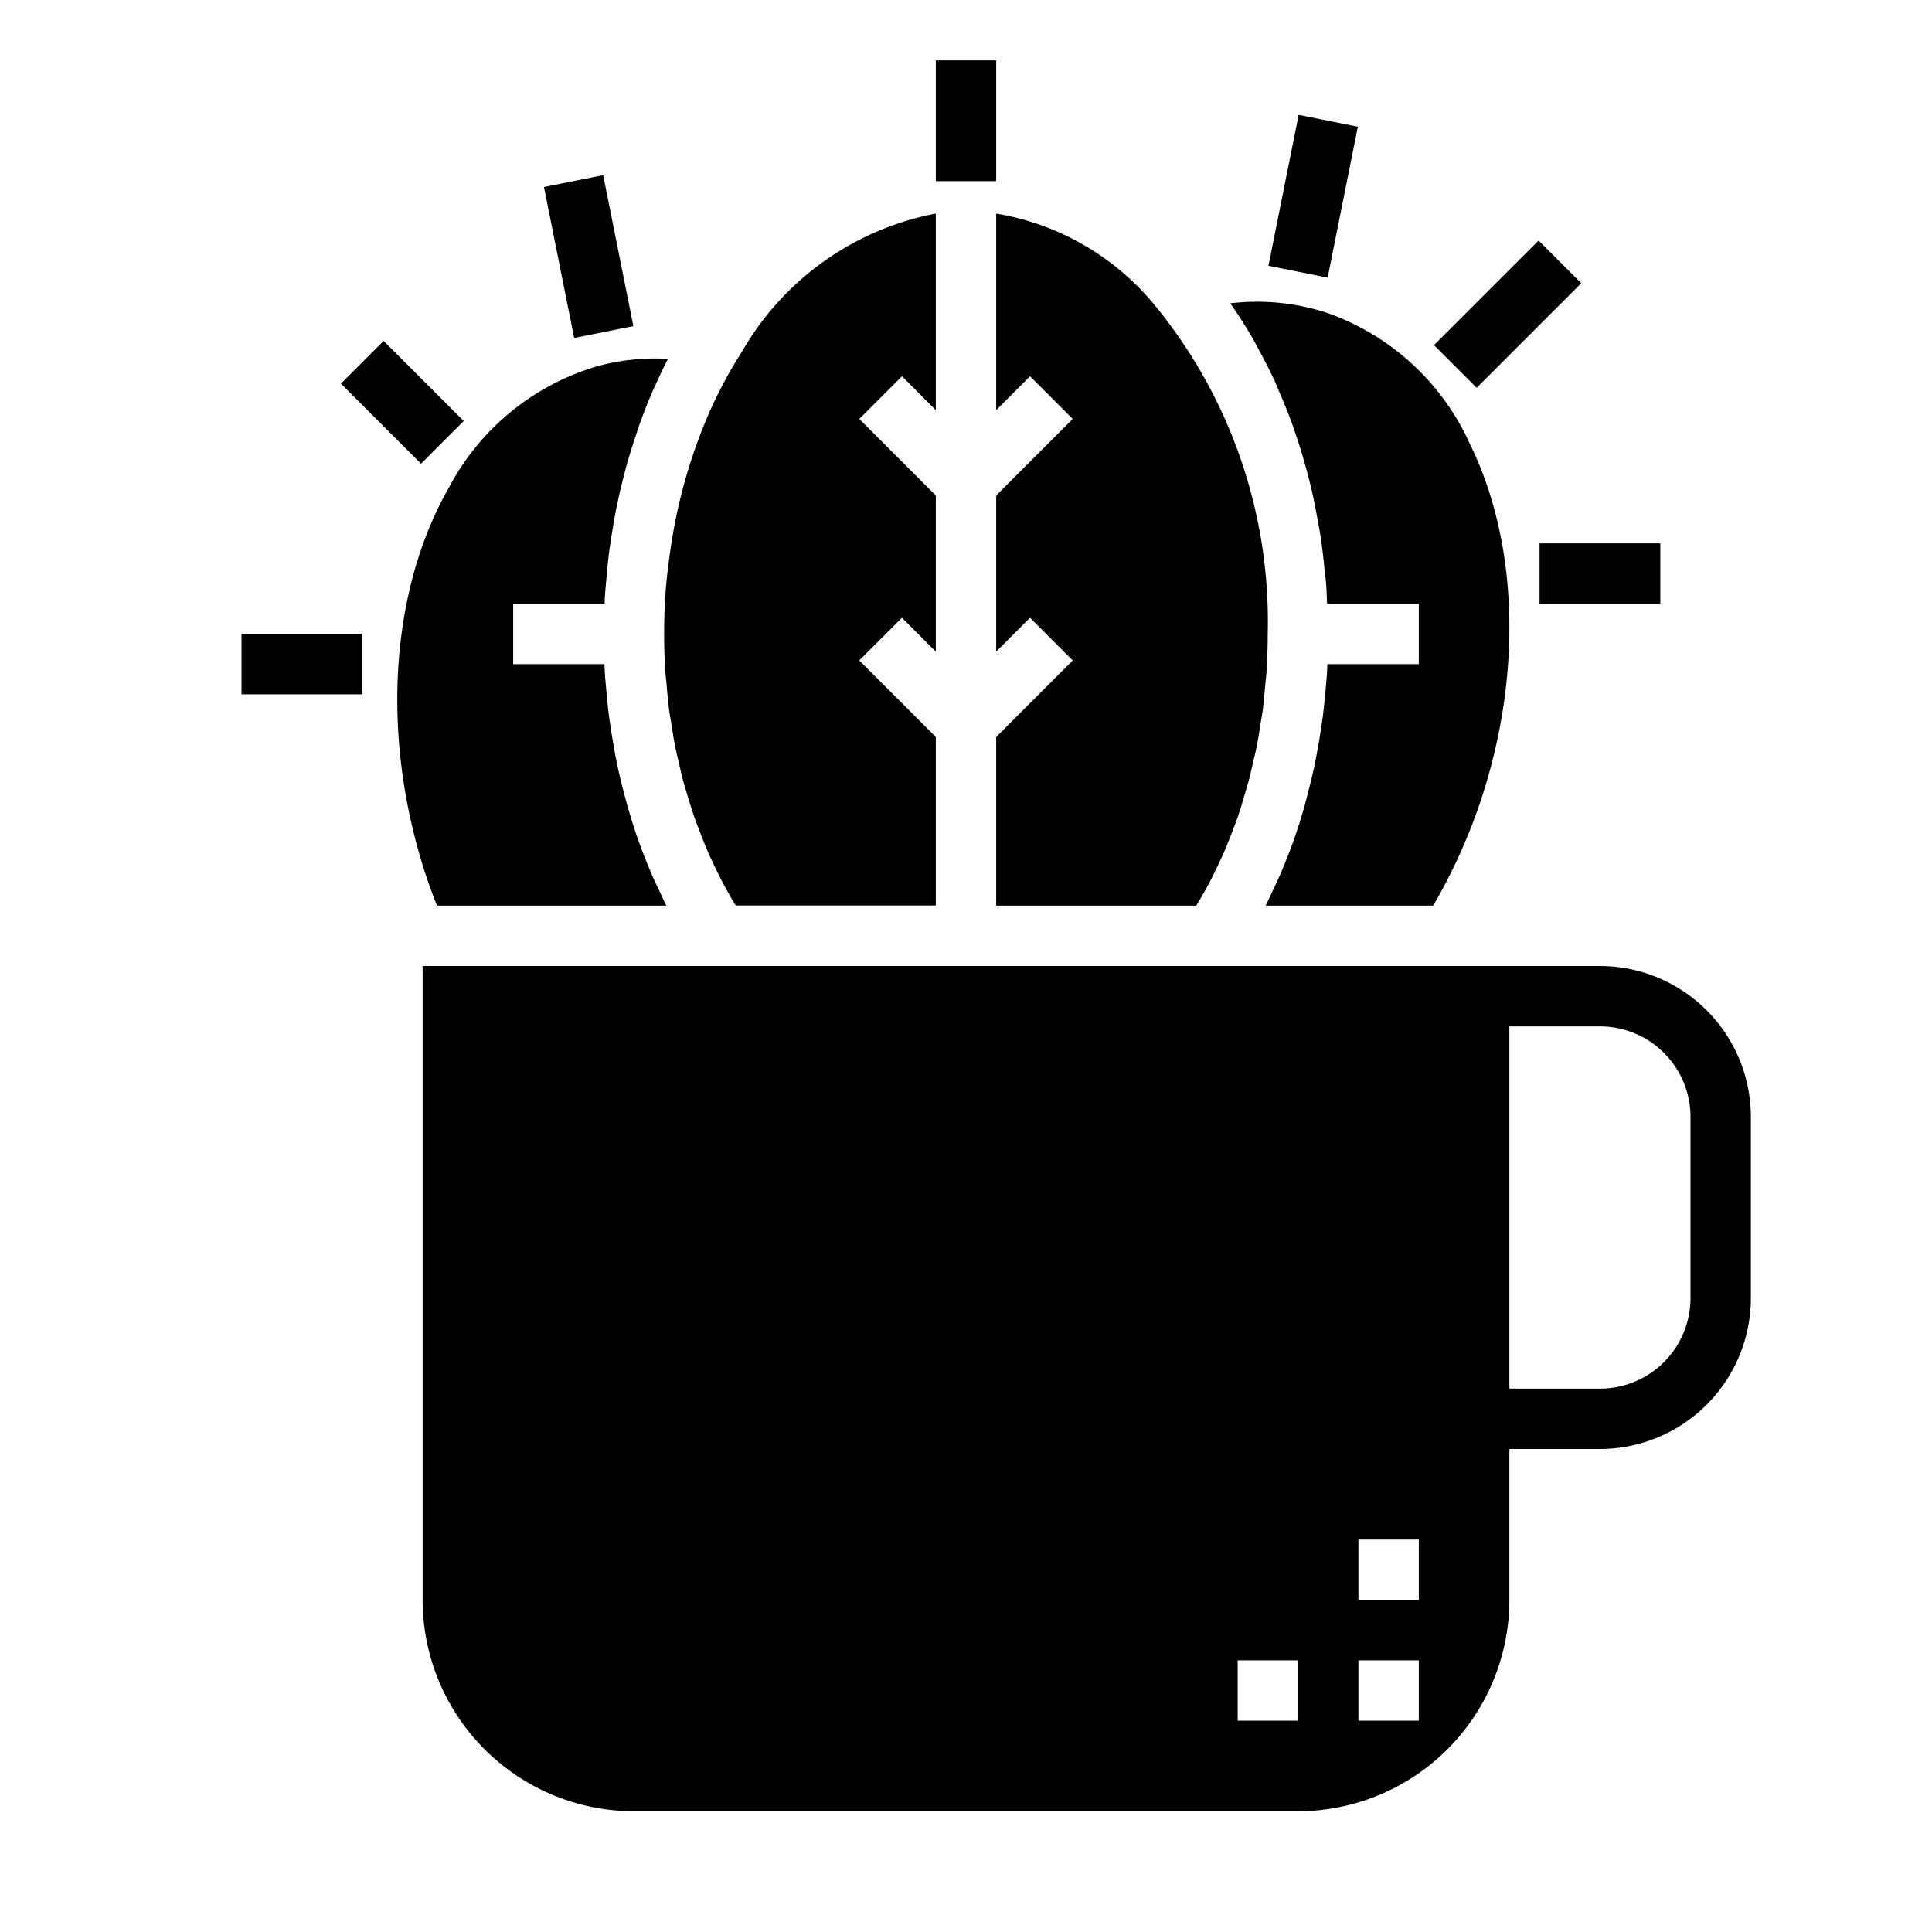 <svg xmlns="http://www.w3.org/2000/svg" viewBox="0 0 64 64" x="0px" y="0px"><g data-name="Cactus"><path d="M41.664,11.52c.19.344.373.7.541,1.057.077.166.145.339.217.509.129.3.255.606.368.919.071.193.134.39.2.586.1.3.192.611.277.923.056.205.11.41.159.619.077.32.143.644.2.971.038.2.078.407.111.614.056.36.1.724.135,1.091.018.178.043.354.057.534.017.218.022.438.033.657H47v2H43.972c-.005.115-.01.23-.017.345-.009.142-.024.282-.036.423-.026.306-.055.61-.093.912-.02.16-.044.318-.068.476-.043.288-.092.572-.146.855-.03.153-.059.3-.092.457-.066.3-.141.6-.22.9-.032.121-.06.243-.095.363-.119.415-.249.825-.393,1.226-.009.022-.019.044-.027.067q-.205.561-.445,1.1c-.053.12-.111.235-.166.352-.082.175-.159.353-.246.524h5.549A18.7,18.7,0,0,0,49,26.674c1.437-4.2,1.319-8.674-.312-11.975A8.155,8.155,0,0,0,44,10.378a7.448,7.448,0,0,0-3.244-.33q.4.57.755,1.188C41.567,11.328,41.612,11.426,41.664,11.52Z"></path><path d="M22.072,30c-.087-.171-.164-.349-.246-.524-.055-.117-.113-.232-.166-.352q-.238-.538-.445-1.1c-.008-.023-.018-.045-.027-.067-.144-.4-.274-.811-.393-1.226-.035-.12-.063-.242-.1-.363-.079-.3-.154-.6-.22-.9-.033-.152-.062-.3-.092-.457-.054-.283-.1-.567-.146-.855-.024-.158-.048-.316-.068-.476-.038-.3-.067-.606-.093-.912-.012-.141-.027-.281-.036-.423-.007-.115-.012-.23-.017-.345H17V20h3.029c0-.111.009-.223.016-.334.009-.144.025-.287.037-.431.025-.3.052-.594.089-.889.021-.166.047-.332.072-.5.041-.271.085-.539.136-.806.032-.169.067-.337.1-.5.057-.264.121-.524.188-.784.042-.159.082-.319.127-.477.08-.277.168-.549.259-.82.044-.132.084-.266.131-.4.142-.394.294-.781.46-1.159.02-.046.044-.09.065-.136.133-.3.271-.591.419-.876a7.3,7.3,0,0,0-2.313.236,8.149,8.149,0,0,0-4.942,4.025c-1.829,3.19-2.219,7.647-1.042,11.924A17.724,17.724,0,0,0,14.475,30Z"></path><path d="M39.8,29.711c.09-.157.179-.315.263-.476.1-.182.187-.368.276-.555.076-.162.153-.324.225-.49.085-.2.163-.4.241-.6.064-.166.129-.332.188-.5.074-.211.14-.427.2-.643.052-.168.1-.335.151-.506.062-.226.114-.457.167-.687.038-.168.08-.334.114-.5.049-.244.087-.493.126-.742.026-.161.056-.32.078-.482.036-.277.06-.557.084-.837.012-.139.03-.276.04-.416.027-.421.042-.845.042-1.272a16.509,16.509,0,0,0-3.775-10.934A8.616,8.616,0,0,0,33,7.076v6.51l1.121-1.122,1.414,1.414L33,16.414v5.172l1.121-1.122,1.414,1.414L33,24.414V30h6.626C39.685,29.9,39.744,29.809,39.8,29.711Z"></path><path d="M22,21c0,.427.015.851.042,1.272.01.14.028.277.04.416.024.28.048.56.084.837.022.162.052.321.078.482.039.249.077.5.126.742.034.17.076.336.114.5.053.23.1.461.167.687.046.171.1.338.151.506.065.216.131.432.205.643.059.169.124.335.188.5.078.2.156.4.241.6.072.166.149.328.225.49.089.187.18.373.276.555.084.161.173.319.263.476.056.1.115.193.174.289H31V24.414l-2.535-2.536,1.414-1.414L31,21.586V16.414l-2.535-2.536,1.414-1.414L31,13.586V7.075a9.445,9.445,0,0,0-6.427,4.583l0,0a14.762,14.762,0,0,0-1.1,2.06A17.563,17.563,0,0,0,22.21,18.2c-.073.5-.134,1-.168,1.515Q22,20.353,22,21Z"></path><path d="M53,32H14V53a7.008,7.008,0,0,0,7,7H43a7.008,7.008,0,0,0,7-7V48h3a5.006,5.006,0,0,0,5-5V37A5.006,5.006,0,0,0,53,32ZM43,57H41V55h2Zm4,0H45V55h2Zm0-4H45V51h2Zm9-10a3,3,0,0,1-3,3H50V34h3a3,3,0,0,1,3,3Z"></path><rect x="31" y="2" width="2" height="4"></rect><rect x="47.492" y="9.407" width="4.9" height="2" transform="translate(7.269 38.363) rotate(-45)"></rect><rect x="51" y="18" width="4" height="2"></rect><rect x="12.327" y="11.45" width="2" height="3.754" transform="translate(-5.52 13.327) rotate(-45)"></rect><rect x="8" y="21" width="4" height="2"></rect><rect x="40.95" y="5.5" width="5.099" height="2" transform="translate(28.587 47.878) rotate(-78.679)"></rect><rect x="18.5" y="5.95" width="2" height="5.099" transform="translate(-1.288 3.989) rotate(-11.31)"></rect></g></svg>